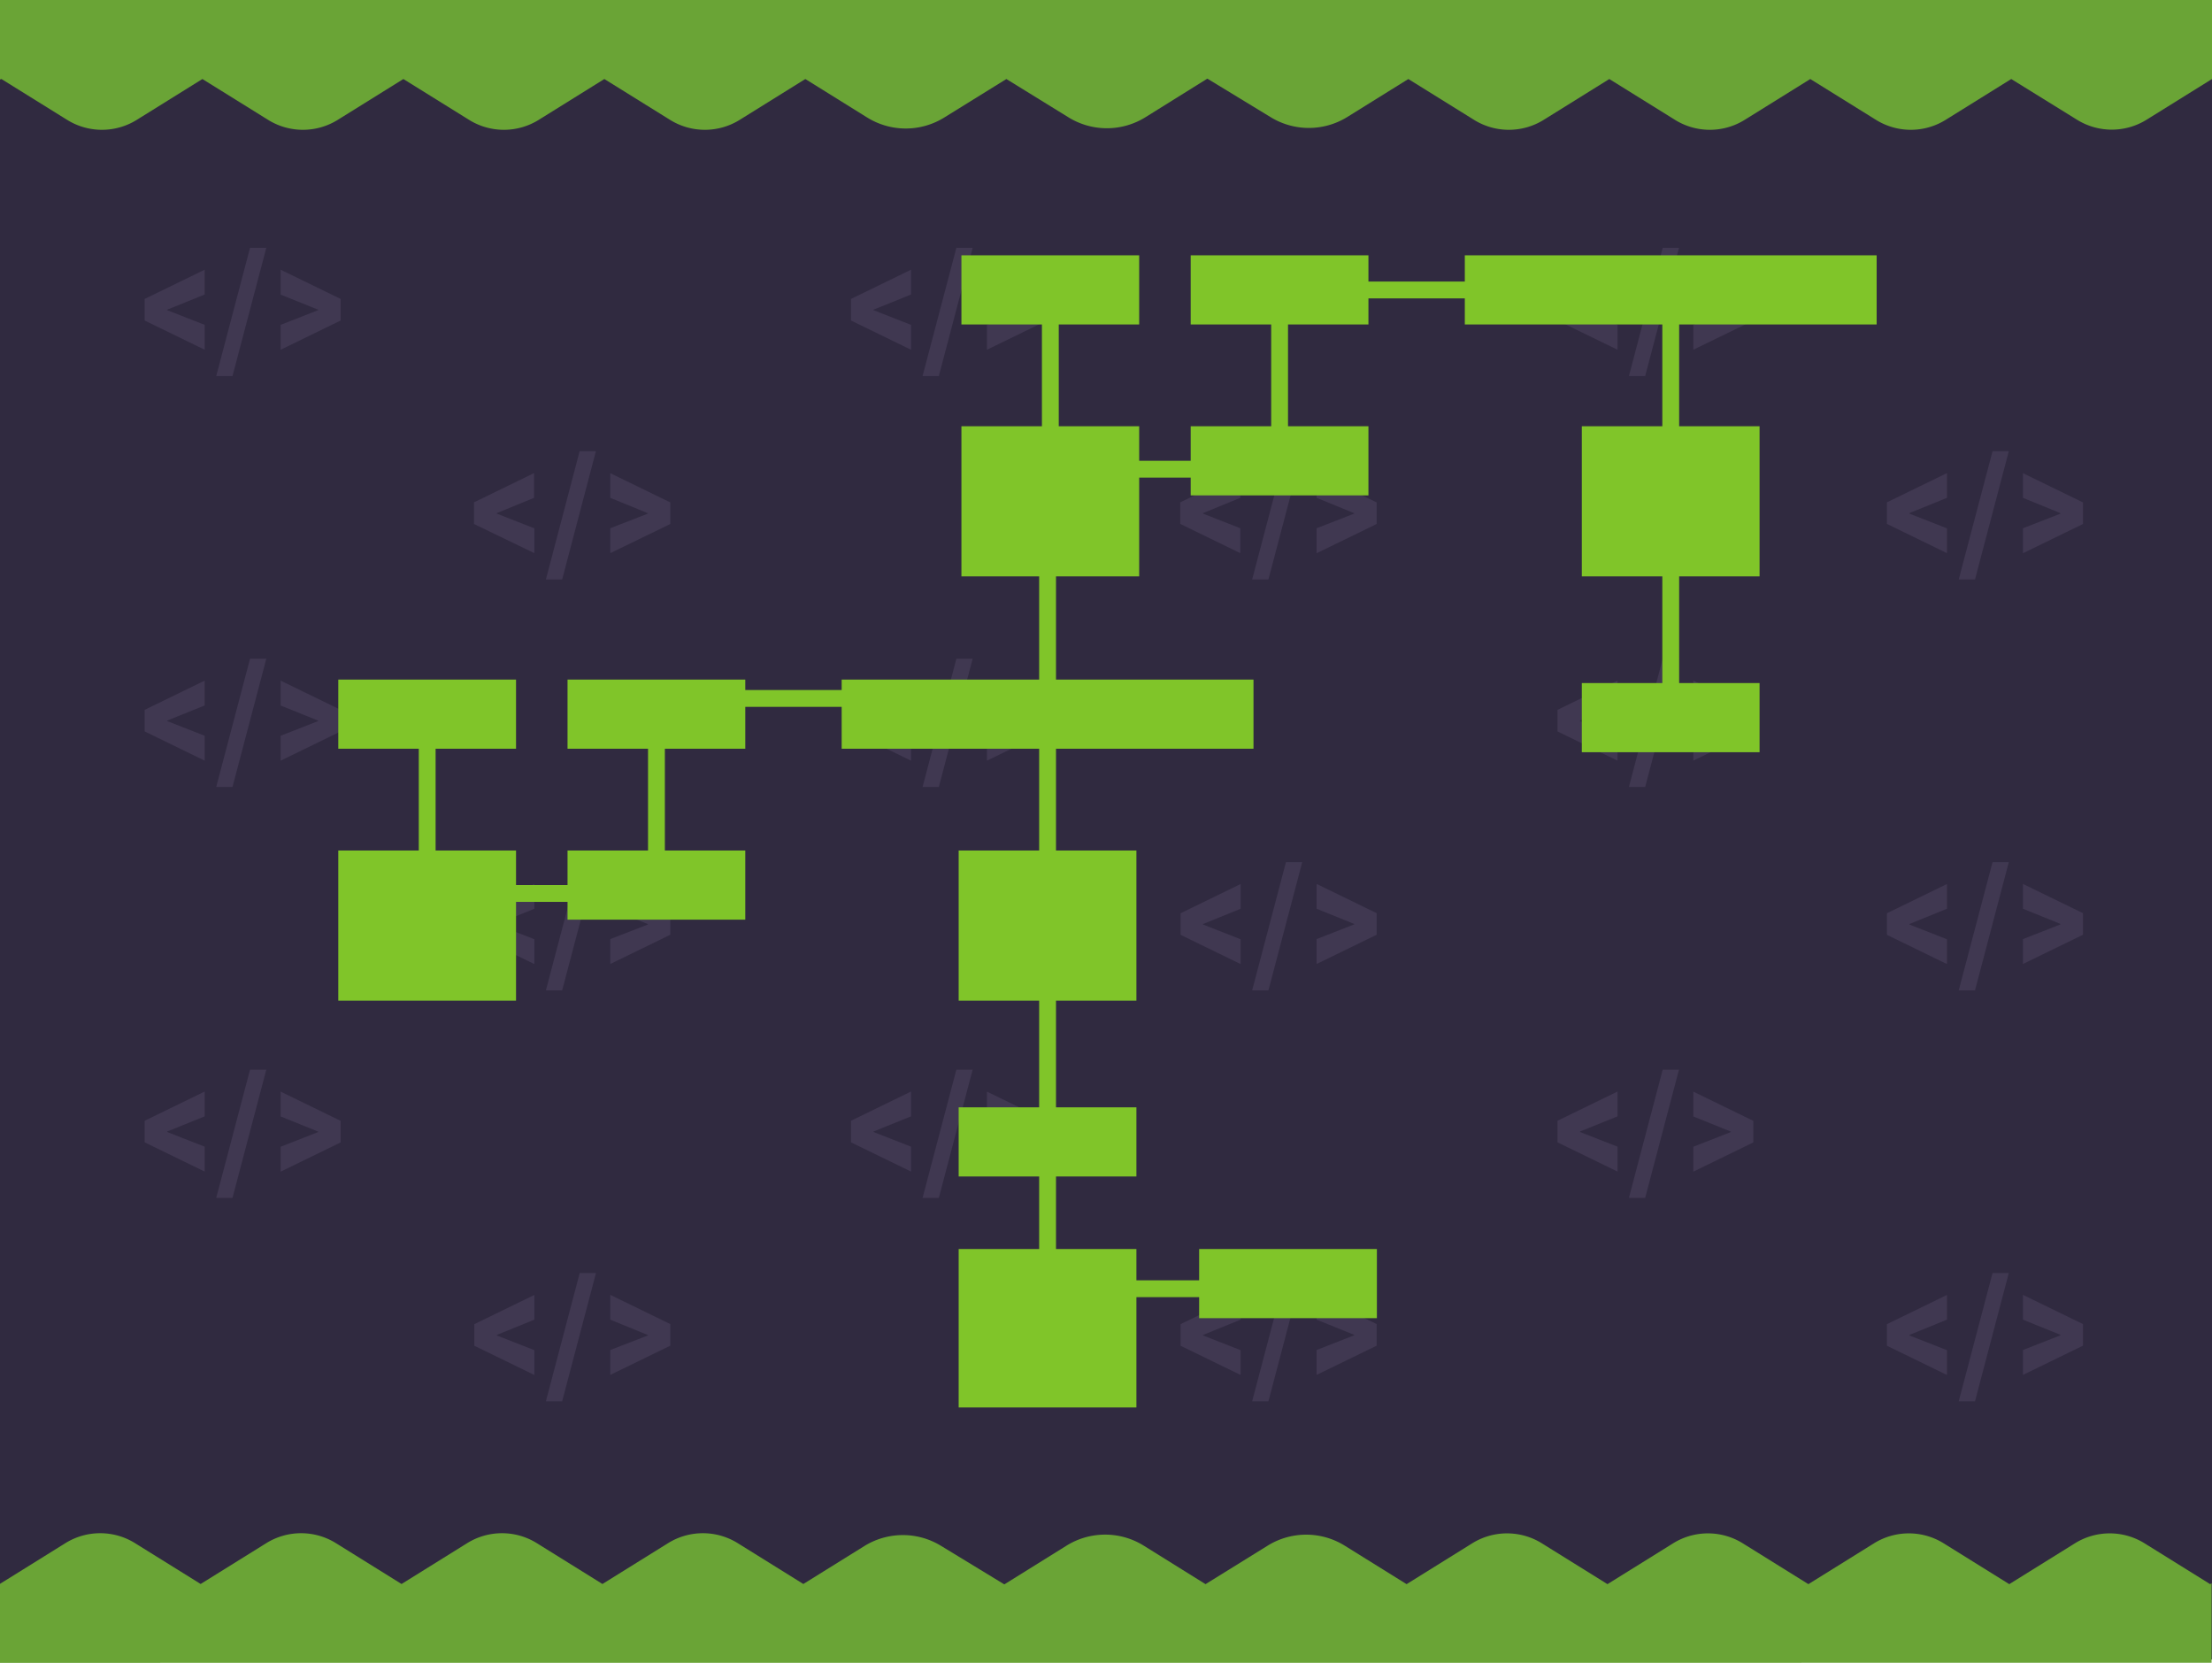 <svg xmlns="http://www.w3.org/2000/svg" viewBox="0 0 280 210.43"><defs><style>.cls-1{fill:#302a40;}.cls-2{fill:#6aa436;}.cls-3{fill:#403851;}.cls-4{fill:#80c529;}</style></defs><title>background_image_35</title><g id="Layer_2" data-name="Layer 2"><g id="Layer_1-2" data-name="Layer 1"><rect class="cls-1" width="280" height="210"/><path class="cls-2" d="M280,0V10l-8.28,5.15a8.35,8.35,0,0,1-8.81,0L254.59,10l-8.31,5.17a8.35,8.35,0,0,1-8.81,0L229.15,10l-8.31,5.17a8.35,8.35,0,0,1-8.81,0L203.71,10l-8.31,5.17a8.35,8.35,0,0,1-8.81,0L178.27,10l-7.75,4.82a9.25,9.25,0,0,1-9.69,0l-8-4.87L145,14.83a9.25,9.25,0,0,1-9.78,0L127.39,10l-7.86,4.87a9.25,9.25,0,0,1-9.76,0L101.94,10l-8.31,5.17a8.35,8.35,0,0,1-8.81,0L76.5,10l-8.31,5.17a8.35,8.35,0,0,1-8.81,0L51.06,10l-8.31,5.17a8.35,8.35,0,0,1-8.81,0L25.62,10l-8.31,5.17a8.35,8.35,0,0,1-8.81,0L.18,10,0,10.06V0Z"/><path class="cls-2" d="M0,210.43v-10l8.28-5.15a8.35,8.35,0,0,1,8.81,0l8.31,5.17,8.31-5.17a8.35,8.35,0,0,1,8.81,0l8.31,5.17,8.31-5.17a8.35,8.35,0,0,1,8.81,0l8.31,5.17,8.31-5.17a8.35,8.35,0,0,1,8.81,0l8.31,5.17,7.75-4.82a9.25,9.25,0,0,1,9.69,0l8,4.87L135,195.6a9.25,9.25,0,0,1,9.78,0l7.82,4.87,7.86-4.87a9.25,9.25,0,0,1,9.76,0l7.83,4.87,8.31-5.17a8.35,8.35,0,0,1,8.81,0l8.31,5.17,8.31-5.17a8.35,8.35,0,0,1,8.81,0l8.31,5.17,8.31-5.17a8.35,8.35,0,0,1,8.81,0l8.31,5.17,8.31-5.17a8.35,8.35,0,0,1,8.81,0l8.31,5.17.18-.11v10.06Z"/><path class="cls-3" d="M21.16,39.19v.06l4.75,1.86v3.15l-7.6-3.7V37.83l7.6-3.7v3.14Z"/><path class="cls-3" d="M29.43,47.59H27.37l4.28-16.23h2.06Z"/><path class="cls-3" d="M35.52,37.28V34.13l7.6,3.7v2.73l-7.6,3.7V41.11l4.75-1.86v-.06Z"/><path class="cls-3" d="M62.89,64.93V65l4.75,1.86V70L60,66.31V63.57l7.6-3.7V63Z"/><path class="cls-3" d="M71.16,73.33H69.1L73.37,57.1h2.06Z"/><path class="cls-3" d="M77.25,63V59.88l7.6,3.7v2.73L77.25,70V66.85L82,65v-.06Z"/><path class="cls-3" d="M110.57,39.19v.06l4.75,1.86v3.15l-7.6-3.7V37.83l7.6-3.7v3.14Z"/><path class="cls-3" d="M118.84,47.59h-2.06l4.28-16.23h2.06Z"/><path class="cls-3" d="M124.93,37.28V34.13l7.6,3.7v2.73l-7.6,3.7V41.11l4.75-1.86v-.06Z"/><path class="cls-3" d="M152.29,64.93V65L157,66.85V70l-7.6-3.7V63.57l7.6-3.7V63Z"/><path class="cls-3" d="M160.56,73.33h-2.06l4.28-16.23h2.06Z"/><path class="cls-3" d="M166.66,63V59.88l7.6,3.7v2.73l-7.6,3.7V66.85L171.41,65v-.06Z"/><path class="cls-3" d="M200,39.19v.06l4.75,1.86v3.15l-7.6-3.7V37.83l7.6-3.7v3.14Z"/><path class="cls-3" d="M208.25,47.59h-2.06l4.28-16.23h2.06Z"/><path class="cls-3" d="M214.34,37.28V34.13l7.6,3.7v2.73l-7.6,3.7V41.11l4.75-1.86v-.06Z"/><path class="cls-3" d="M241.7,64.93V65l4.75,1.86V70l-7.6-3.7V63.57l7.6-3.7V63Z"/><path class="cls-3" d="M250,73.33h-2.06l4.28-16.23h2.06Z"/><path class="cls-3" d="M256.07,63V59.88l7.6,3.7v2.73l-7.6,3.7V66.85L260.82,65v-.06Z"/><path class="cls-3" d="M21.16,91.19v.06l4.75,1.86v3.15l-7.6-3.7V89.83l7.6-3.7v3.14Z"/><path class="cls-3" d="M29.43,99.59H27.37l4.28-16.23h2.06Z"/><path class="cls-3" d="M35.52,89.28V86.13l7.6,3.7v2.73l-7.6,3.7V93.11l4.75-1.86v-.06Z"/><path class="cls-3" d="M62.89,116.93V117l4.75,1.86V122l-7.6-3.7v-2.73l7.6-3.7V115Z"/><path class="cls-3" d="M71.16,125.33H69.1l4.28-16.23h2.06Z"/><path class="cls-3" d="M77.25,115v-3.14l7.6,3.7v2.73l-7.6,3.7v-3.15L82,117v-.06Z"/><path class="cls-3" d="M110.57,91.19v.06l4.75,1.86v3.15l-7.6-3.7V89.83l7.6-3.7v3.14Z"/><path class="cls-3" d="M118.84,99.59h-2.06l4.28-16.23h2.06Z"/><path class="cls-3" d="M124.93,89.28V86.13l7.6,3.7v2.73l-7.6,3.7V93.11l4.75-1.86v-.06Z"/><path class="cls-3" d="M152.29,116.93V117l4.75,1.86V122l-7.6-3.7v-2.73l7.6-3.7V115Z"/><path class="cls-3" d="M160.56,125.33h-2.06l4.28-16.23h2.06Z"/><path class="cls-3" d="M166.66,115v-3.14l7.6,3.7v2.73l-7.6,3.7v-3.15l4.75-1.86v-.06Z"/><path class="cls-3" d="M200,91.19v.06l4.75,1.86v3.15l-7.6-3.7V89.83l7.6-3.7v3.14Z"/><path class="cls-3" d="M208.25,99.59h-2.06l4.28-16.23h2.06Z"/><path class="cls-3" d="M214.34,89.28V86.13l7.6,3.7v2.73l-7.6,3.7V93.11l4.75-1.86v-.06Z"/><path class="cls-3" d="M241.7,116.93V117l4.75,1.86V122l-7.6-3.7v-2.73l7.6-3.7V115Z"/><path class="cls-3" d="M250,125.33h-2.06l4.28-16.23h2.06Z"/><path class="cls-3" d="M256.07,115v-3.14l7.6,3.7v2.73l-7.6,3.7v-3.15l4.75-1.86v-.06Z"/><path class="cls-3" d="M21.16,143.19v.06l4.75,1.86v3.15l-7.6-3.7v-2.73l7.6-3.7v3.14Z"/><path class="cls-3" d="M29.43,151.59H27.37l4.28-16.23h2.06Z"/><path class="cls-3" d="M35.52,141.28v-3.14l7.6,3.7v2.73l-7.6,3.7v-3.15l4.75-1.86v-.06Z"/><path class="cls-3" d="M62.89,168.93V169l4.75,1.86V174l-7.6-3.7v-2.73l7.6-3.7V167Z"/><path class="cls-3" d="M71.16,177.33H69.1l4.28-16.23h2.06Z"/><path class="cls-3" d="M77.25,167v-3.14l7.6,3.7v2.73l-7.6,3.7v-3.15L82,169v-.06Z"/><path class="cls-3" d="M110.57,143.19v.06l4.75,1.86v3.15l-7.6-3.7v-2.73l7.6-3.7v3.14Z"/><path class="cls-3" d="M118.84,151.59h-2.06l4.28-16.23h2.06Z"/><path class="cls-3" d="M124.93,141.28v-3.14l7.6,3.7v2.73l-7.6,3.7v-3.15l4.75-1.86v-.06Z"/><path class="cls-3" d="M152.29,168.93V169l4.75,1.86V174l-7.6-3.7v-2.73l7.6-3.7V167Z"/><path class="cls-3" d="M160.56,177.33h-2.06l4.28-16.23h2.06Z"/><path class="cls-3" d="M166.66,167v-3.14l7.6,3.7v2.73l-7.6,3.7v-3.15l4.75-1.86v-.06Z"/><path class="cls-3" d="M200,143.19v.06l4.75,1.86v3.15l-7.6-3.7v-2.73l7.6-3.7v3.14Z"/><path class="cls-3" d="M208.25,151.59h-2.06l4.28-16.23h2.06Z"/><path class="cls-3" d="M214.34,141.28v-3.14l7.6,3.7v2.73l-7.6,3.7v-3.15l4.75-1.86v-.06Z"/><path class="cls-3" d="M241.7,168.93V169l4.75,1.86V174l-7.6-3.7v-2.73l7.6-3.7V167Z"/><path class="cls-3" d="M250,177.33h-2.06l4.28-16.23h2.06Z"/><path class="cls-3" d="M256.07,167v-3.14l7.6,3.7v2.73l-7.6,3.7v-3.15l4.75-1.86v-.06Z"/><rect class="cls-4" x="121.7" y="32.31" width="22.5" height="8.75"/><rect class="cls-4" x="121.7" y="53.94" width="22.5" height="19"/><rect class="cls-4" x="200.23" y="53.94" width="22.5" height="19"/><rect class="cls-4" x="150.72" y="32.31" width="22.5" height="8.75"/><rect class="cls-4" x="150.72" y="53.94" width="22.5" height="8.75"/><rect class="cls-4" x="200.23" y="86.44" width="22.5" height="8.75"/><rect class="cls-4" x="185.42" y="32.31" width="52.13" height="8.75"/><rect class="cls-4" x="131.89" y="38.94" width="2.13" height="19.38"/><rect class="cls-4" x="146.91" y="49.69" width="2.13" height="19.38" transform="translate(207.35 -88.6) rotate(90)"/><rect class="cls-4" x="177.79" y="27" width="2.13" height="19.38" transform="translate(215.54 -142.16) rotate(90)"/><rect class="cls-4" x="160.91" y="38.94" width="2.13" height="19.38"/><rect class="cls-4" x="210.42" y="38.94" width="2.13" height="19.38"/><rect class="cls-4" x="210.42" y="69.31" width="2.13" height="19.38"/><rect class="cls-4" x="42.82" y="86" width="22.5" height="8.75"/><rect class="cls-4" x="42.82" y="107.63" width="22.5" height="19"/><rect class="cls-4" x="121.35" y="107.63" width="22.5" height="19"/><rect class="cls-4" x="71.84" y="86" width="22.5" height="8.75"/><rect class="cls-4" x="71.84" y="107.63" width="22.5" height="8.75"/><rect class="cls-4" x="151.79" y="158.06" width="22.5" height="8.75"/><rect class="cls-4" x="121.35" y="158.06" width="22.5" height="20.05"/><rect class="cls-4" x="121.35" y="140.13" width="22.5" height="8.75"/><rect class="cls-4" x="106.54" y="86" width="52.13" height="8.75"/><rect class="cls-4" x="53.01" y="92.63" width="2.13" height="19.38"/><rect class="cls-4" x="68.03" y="103.38" width="2.13" height="19.38" transform="translate(182.16 43.97) rotate(90)"/><rect class="cls-4" x="98.91" y="78.69" width="2.13" height="19.38" transform="translate(188.34 -11.59) rotate(90)"/><rect class="cls-4" x="149.66" y="153.4" width="2.13" height="19.38" transform="translate(313.81 12.36) rotate(90)"/><rect class="cls-4" x="82.03" y="92.63" width="2.13" height="19.38"/><rect class="cls-4" x="131.54" y="92.63" width="2.13" height="19.38"/><rect class="cls-4" x="131.54" y="67.94" width="2.13" height="19.38"/><rect class="cls-4" x="131.54" y="123" width="2.13" height="19.38"/><rect class="cls-4" x="131.54" y="146.82" width="2.13" height="19.38"/></g></g></svg>
